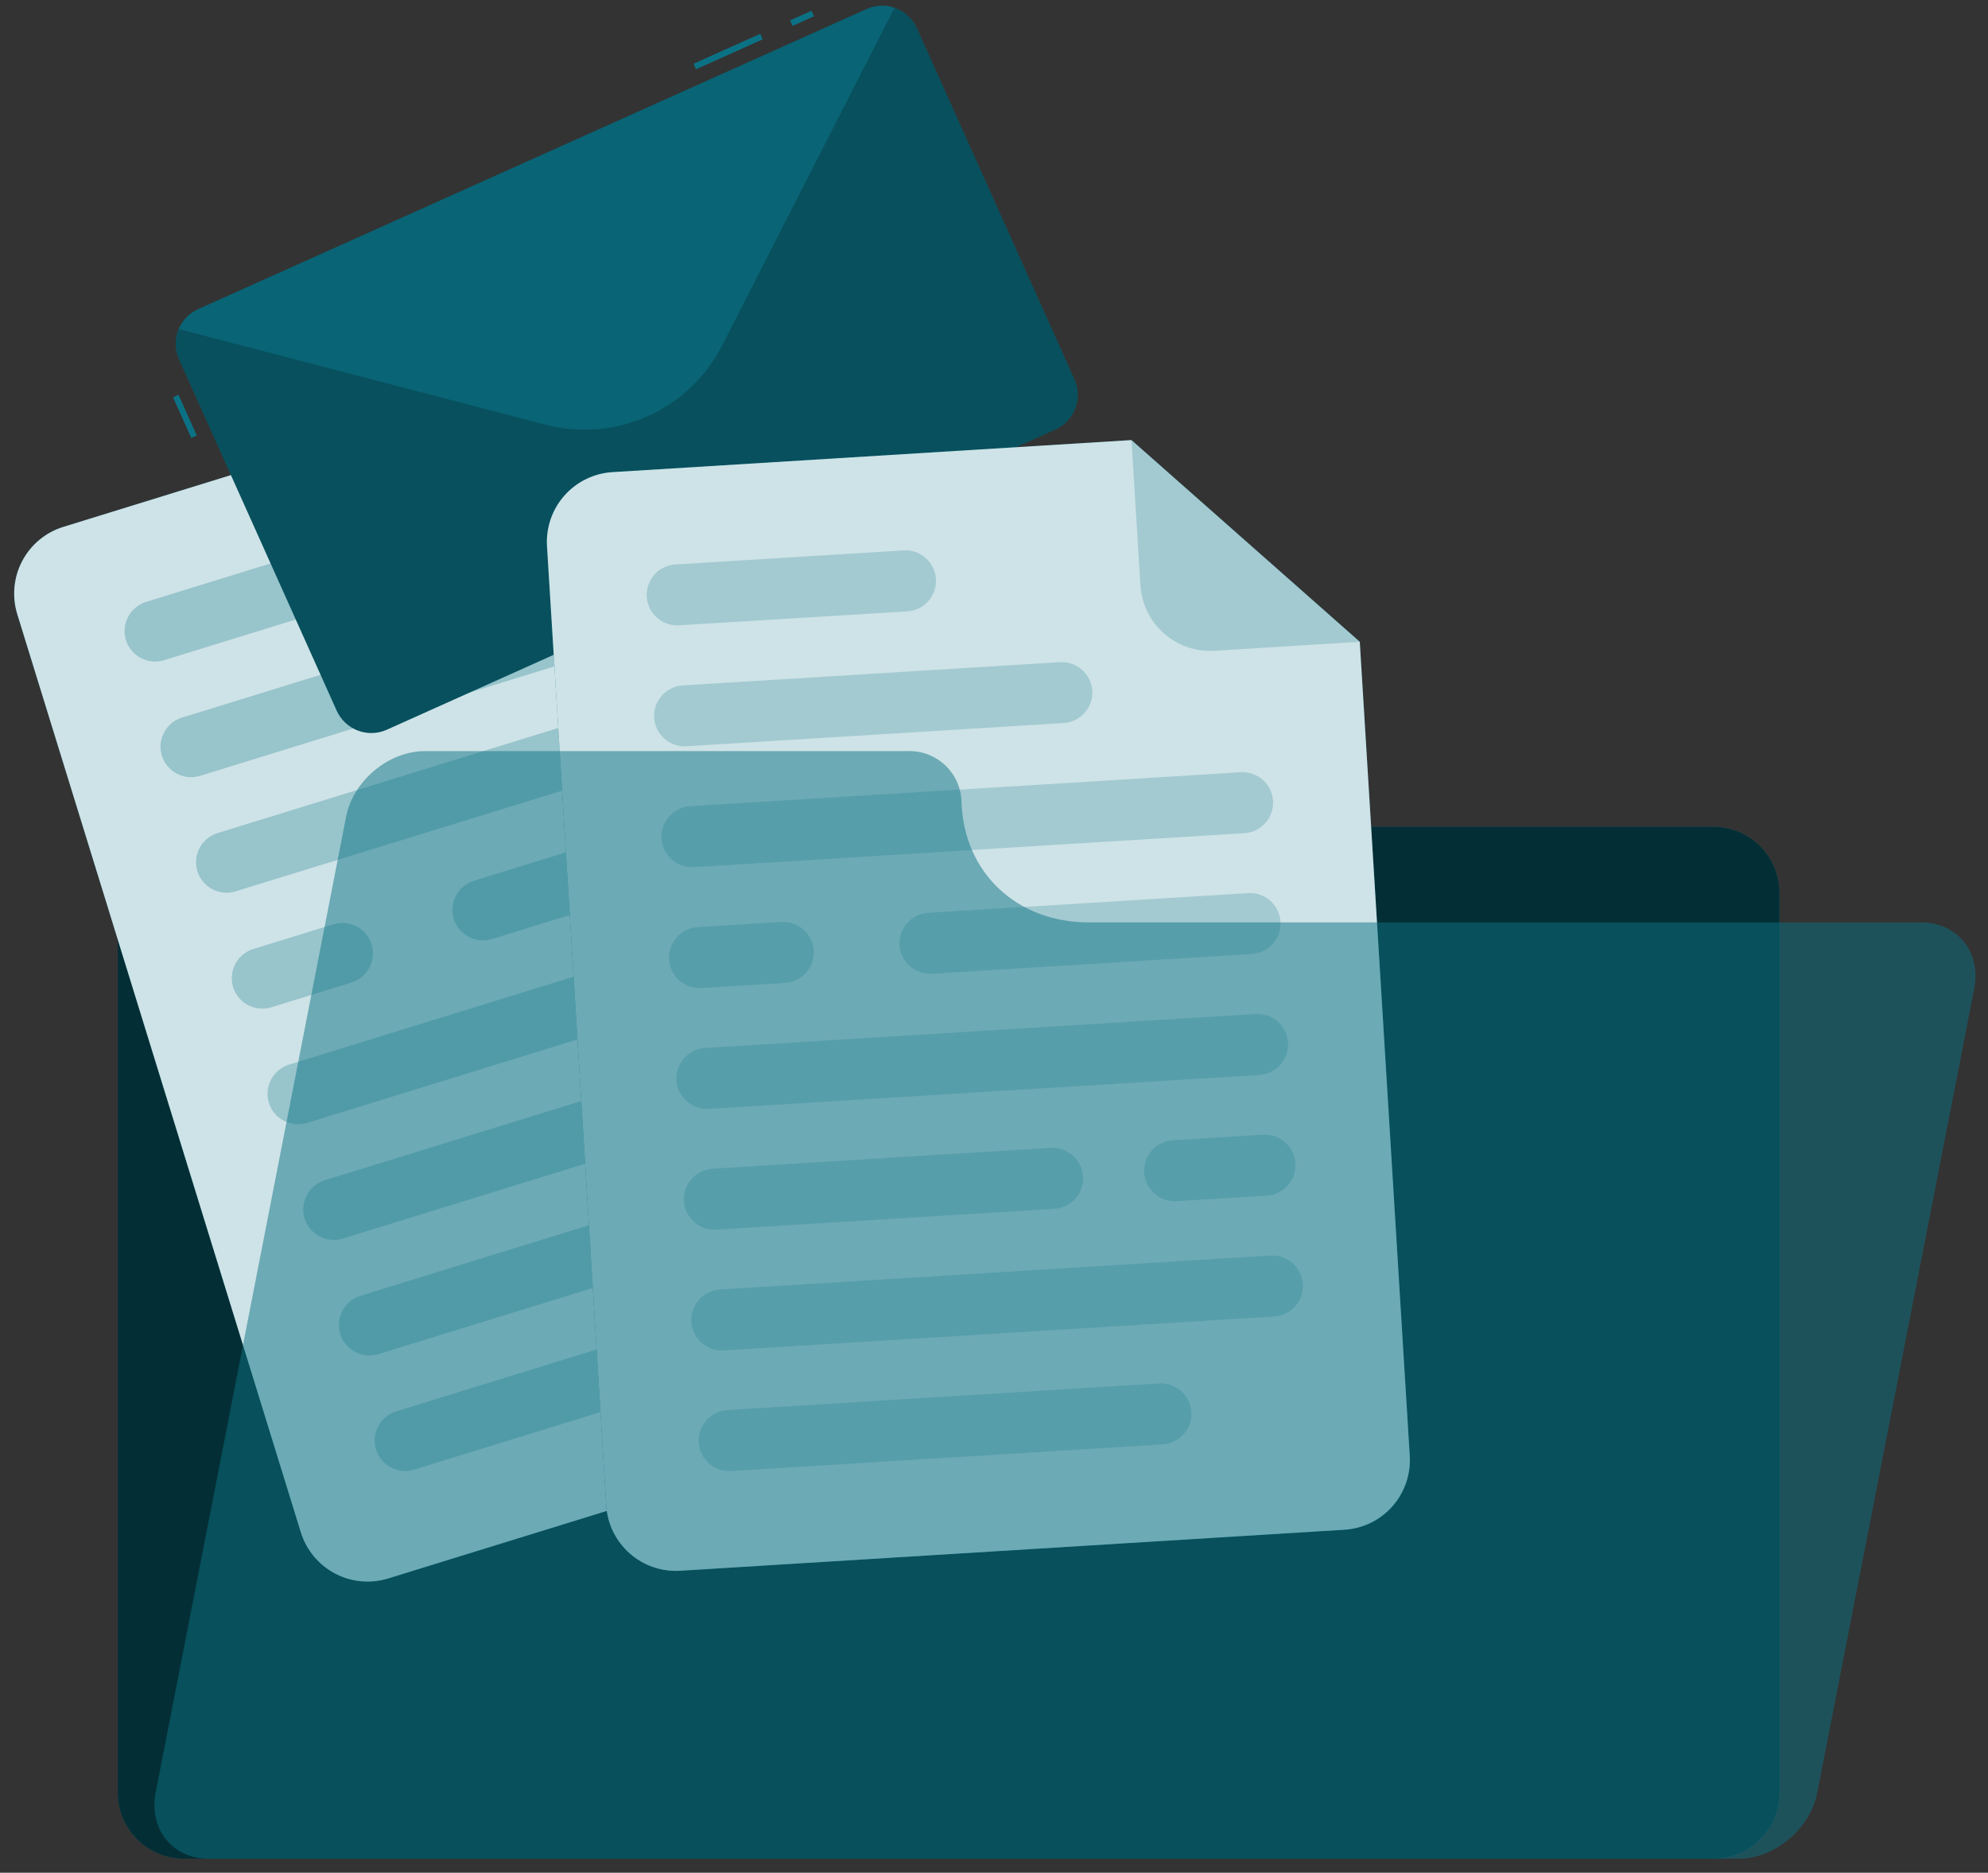<svg width="86" height="81" viewBox="0 0 86 81" fill="none" xmlns="http://www.w3.org/2000/svg">
<rect x="0" y="0" width="86" height="81" fill="#333333" stroke="none"/>
<path d="M31.586 30.572C31.44 29.94 31.085 29.377 30.578 28.973C30.071 28.57 29.442 28.35 28.794 28.35H7.958C7.198 28.35 6.47 28.652 5.932 29.189C5.395 29.727 5.093 30.455 5.093 31.215V77.527C5.093 78.287 5.395 79.016 5.932 79.553C6.47 80.09 7.198 80.392 7.958 80.392H74.111C74.871 80.392 75.6 80.09 76.137 79.553C76.674 79.016 76.976 78.287 76.976 77.527V38.625C76.976 37.865 76.674 37.136 76.137 36.599C75.6 36.062 74.871 35.76 74.111 35.76H38.105C36.591 35.76 35.123 35.247 33.939 34.305C32.755 33.362 31.925 32.046 31.586 30.572Z" fill="#0B7285"/>
<path opacity="0.6" d="M31.586 30.572C31.44 29.94 31.085 29.377 30.578 28.973C30.071 28.57 29.442 28.35 28.794 28.35H7.958C7.198 28.35 6.47 28.652 5.932 29.189C5.395 29.727 5.093 30.455 5.093 31.215V77.527C5.093 78.287 5.395 79.016 5.932 79.553C6.47 80.09 7.198 80.392 7.958 80.392H74.111C74.871 80.392 75.6 80.09 76.137 79.553C76.674 79.016 76.976 78.287 76.976 77.527V38.625C76.976 37.865 76.674 37.136 76.137 36.599C75.6 36.062 74.871 35.76 74.111 35.76H38.105C36.591 35.76 35.123 35.247 33.939 34.305C32.755 33.362 31.925 32.046 31.586 30.572Z" fill="black"/>
<path opacity="0.22" d="M24.233 16.149L26.09 22.163C26.327 22.928 26.858 23.568 27.567 23.942C28.275 24.316 29.104 24.394 29.869 24.158L35.88 22.301L24.233 16.149Z" fill="#0B7285"/>
<path d="M24.231 16.149L2.745 22.788C2.365 22.904 2.013 23.094 1.707 23.347C1.401 23.6 1.148 23.911 0.963 24.262C0.777 24.612 0.663 24.996 0.626 25.391C0.589 25.787 0.63 26.185 0.747 26.564L13.014 66.277C13.131 66.656 13.322 67.008 13.575 67.314C13.828 67.619 14.139 67.872 14.49 68.057C14.841 68.242 15.225 68.357 15.62 68.393C16.015 68.43 16.414 68.389 16.793 68.272L44.293 59.776C44.672 59.659 45.025 59.469 45.33 59.216C45.636 58.963 45.888 58.652 46.074 58.301C46.259 57.95 46.373 57.567 46.41 57.172C46.447 56.777 46.406 56.379 46.288 55.999L35.87 22.301L24.231 16.149Z" fill="#0B7285"/>
<path opacity="0.8" d="M24.231 16.149L2.745 22.788C2.365 22.904 2.013 23.094 1.707 23.347C1.401 23.6 1.148 23.911 0.963 24.262C0.777 24.612 0.663 24.996 0.626 25.391C0.589 25.787 0.63 26.185 0.747 26.564L13.014 66.277C13.131 66.656 13.322 67.008 13.575 67.314C13.828 67.619 14.139 67.872 14.49 68.057C14.841 68.242 15.225 68.357 15.62 68.393C16.015 68.43 16.414 68.389 16.793 68.272L44.293 59.776C44.672 59.659 45.025 59.469 45.33 59.216C45.636 58.963 45.888 58.652 46.074 58.301C46.259 57.95 46.373 57.567 46.41 57.172C46.447 56.777 46.406 56.379 46.288 55.999L35.87 22.301L24.231 16.149Z" fill="white"/>
<g opacity="0.28">
<path d="M35.793 58.044L17.916 63.565C17.582 63.668 17.221 63.634 16.911 63.471C16.602 63.308 16.369 63.029 16.265 62.696C16.163 62.361 16.198 62 16.361 61.691C16.525 61.383 16.804 61.151 17.137 61.047L35.014 55.523C35.349 55.42 35.711 55.455 36.02 55.618C36.33 55.782 36.562 56.061 36.666 56.395C36.767 56.73 36.733 57.091 36.569 57.4C36.406 57.709 36.127 57.94 35.793 58.044Z" fill="#0B7285"/>
</g>
<g opacity="0.28">
<path d="M16.552 25.635L7.098 28.555C6.764 28.657 6.403 28.623 6.093 28.46C5.784 28.297 5.552 28.018 5.447 27.685C5.345 27.35 5.379 26.989 5.543 26.68C5.706 26.37 5.985 26.138 6.319 26.034L15.773 23.114C16.108 23.011 16.469 23.044 16.779 23.207C17.088 23.37 17.321 23.65 17.424 23.984C17.526 24.319 17.492 24.68 17.328 24.989C17.165 25.299 16.886 25.531 16.552 25.635Z" fill="#0B7285"/>
</g>
<g opacity="0.28">
<path d="M24.273 28.733L8.646 33.559C8.313 33.659 7.953 33.624 7.645 33.46C7.338 33.297 7.107 33.019 7.003 32.686C6.9 32.352 6.934 31.991 7.097 31.682C7.26 31.373 7.539 31.142 7.873 31.038L23.499 26.212C23.834 26.109 24.195 26.143 24.505 26.306C24.814 26.469 25.046 26.748 25.151 27.081C25.252 27.417 25.216 27.779 25.052 28.088C24.887 28.397 24.607 28.629 24.273 28.733Z" fill="#0B7285"/>
</g>
<g opacity="0.28">
<path d="M32.992 31.522L10.188 38.554C9.854 38.657 9.492 38.623 9.183 38.46C8.874 38.297 8.643 38.018 8.539 37.684C8.437 37.35 8.471 36.989 8.634 36.679C8.797 36.37 9.075 36.138 9.409 36.033L32.213 29.001C32.547 28.899 32.908 28.933 33.217 29.096C33.526 29.259 33.758 29.538 33.862 29.871C33.965 30.205 33.931 30.567 33.768 30.876C33.605 31.185 33.326 31.418 32.992 31.522Z" fill="#0B7285"/>
</g>
<g opacity="0.28">
<path d="M34.534 36.52L21.277 40.617C20.943 40.718 20.582 40.684 20.273 40.52C19.964 40.357 19.733 40.078 19.629 39.744C19.527 39.41 19.561 39.049 19.724 38.741C19.887 38.432 20.166 38.2 20.499 38.096L33.755 33.999C34.09 33.898 34.451 33.932 34.76 34.096C35.069 34.259 35.301 34.538 35.407 34.871C35.508 35.206 35.474 35.566 35.31 35.875C35.147 36.184 34.868 36.416 34.534 36.52Z" fill="#0B7285"/>
</g>
<g opacity="0.28">
<path d="M15.203 42.498L11.736 43.568C11.402 43.671 11.041 43.637 10.731 43.474C10.422 43.311 10.19 43.032 10.085 42.698C9.983 42.364 10.017 42.002 10.181 41.692C10.344 41.383 10.623 41.151 10.958 41.047L14.424 39.977C14.759 39.875 15.12 39.909 15.429 40.072C15.738 40.235 15.97 40.513 16.076 40.846C16.177 41.181 16.142 41.542 15.978 41.851C15.815 42.16 15.537 42.393 15.203 42.498Z" fill="#0B7285"/>
</g>
<g opacity="0.28">
<path d="M36.084 41.526L13.28 48.571C12.946 48.672 12.585 48.638 12.276 48.474C11.967 48.311 11.735 48.032 11.631 47.698C11.529 47.364 11.563 47.003 11.726 46.694C11.889 46.385 12.168 46.153 12.501 46.049L35.306 39.004C35.64 38.903 36.001 38.937 36.309 39.1C36.618 39.263 36.85 39.541 36.954 39.874C37.057 40.209 37.023 40.57 36.86 40.879C36.697 41.189 36.418 41.421 36.084 41.526Z" fill="#0B7285"/>
</g>
<g opacity="0.28">
<path d="M28.83 49.246L14.825 53.572C14.492 53.674 14.131 53.64 13.822 53.477C13.513 53.314 13.281 53.035 13.177 52.702C13.075 52.368 13.109 52.007 13.272 51.697C13.435 51.388 13.713 51.156 14.047 51.051L28.051 46.725C28.386 46.623 28.747 46.658 29.056 46.821C29.365 46.984 29.598 47.264 29.702 47.597C29.805 47.932 29.77 48.293 29.607 48.602C29.443 48.911 29.164 49.143 28.83 49.246Z" fill="#0B7285"/>
</g>
<g opacity="0.28">
<path d="M37.629 46.525L33.891 47.679C33.556 47.781 33.195 47.746 32.886 47.583C32.577 47.419 32.344 47.14 32.24 46.806C32.138 46.472 32.173 46.111 32.336 45.802C32.5 45.493 32.779 45.262 33.112 45.158L36.85 44.004C37.184 43.901 37.545 43.935 37.854 44.098C38.163 44.261 38.395 44.54 38.498 44.874C38.601 45.208 38.567 45.57 38.404 45.879C38.241 46.188 37.962 46.421 37.629 46.525Z" fill="#0B7285"/>
</g>
<g opacity="0.28">
<path d="M39.17 51.536L16.371 58.568C16.036 58.67 15.675 58.636 15.365 58.473C15.056 58.309 14.823 58.029 14.72 57.695C14.617 57.361 14.651 57 14.815 56.691C14.979 56.382 15.258 56.15 15.592 56.047L38.394 49.002C38.729 48.901 39.09 48.935 39.399 49.099C39.708 49.262 39.94 49.541 40.045 49.874C40.098 50.041 40.116 50.216 40.101 50.39C40.085 50.564 40.035 50.733 39.954 50.887C39.872 51.042 39.761 51.178 39.627 51.29C39.492 51.401 39.337 51.485 39.17 51.536Z" fill="#0B7285"/>
</g>
<path d="M39.663 1.217L46.481 16.411C46.658 16.808 46.671 17.258 46.517 17.664C46.363 18.07 46.054 18.399 45.658 18.578L16.733 31.561C16.337 31.739 15.886 31.752 15.48 31.598C15.073 31.443 14.745 31.134 14.566 30.738L7.745 15.544C7.567 15.147 7.553 14.695 7.708 14.288C7.862 13.882 8.172 13.553 8.568 13.374L37.493 0.391C37.891 0.214 38.342 0.201 38.748 0.356C39.155 0.511 39.484 0.82 39.663 1.217Z" fill="#0B7285"/>
<path opacity="0.3" d="M39.663 1.217L46.481 16.411C46.658 16.808 46.671 17.258 46.517 17.664C46.363 18.07 46.054 18.399 45.658 18.578L16.733 31.561C16.337 31.739 15.886 31.752 15.48 31.598C15.073 31.443 14.745 31.134 14.566 30.738L7.745 15.544C7.567 15.147 7.553 14.695 7.708 14.288C7.862 13.882 8.172 13.553 8.568 13.374L37.493 0.391C37.891 0.214 38.342 0.201 38.748 0.356C39.155 0.511 39.484 0.82 39.663 1.217Z" fill="black"/>
<path d="M35.106 0.467L34.181 0.881L34.288 1.119L35.212 0.704L35.106 0.467Z" fill="#0B7285"/>
<path d="M32.887 1.463L30.005 2.756L30.111 2.994L32.994 1.701L32.887 1.463Z" fill="#0B7285"/>
<path d="M7.723 17.078L7.486 17.185L8.275 18.943L8.513 18.837L7.723 17.078Z" fill="#0B7285"/>
<path opacity="0.6" d="M38.697 0.337L31.238 14.948C30.545 16.302 29.412 17.38 28.024 18.002C26.637 18.625 25.078 18.756 23.607 18.372L7.732 14.234C7.895 13.853 8.194 13.547 8.571 13.375L37.496 0.391C37.875 0.222 38.304 0.203 38.697 0.337Z" fill="#0B7285"/>
<path d="M48.945 19.035L26.5 20.421C26.103 20.444 25.715 20.546 25.358 20.72C25 20.893 24.681 21.136 24.418 21.433C24.154 21.73 23.952 22.077 23.823 22.452C23.693 22.828 23.639 23.225 23.663 23.622L26.224 65.105C26.247 65.502 26.349 65.89 26.523 66.247C26.698 66.605 26.941 66.924 27.238 67.187C27.536 67.451 27.883 67.652 28.259 67.781C28.635 67.91 29.033 67.964 29.43 67.939L58.157 66.165C58.553 66.141 58.94 66.04 59.297 65.866C59.654 65.692 59.972 65.449 60.235 65.152C60.498 64.854 60.699 64.508 60.828 64.133C60.957 63.757 61.01 63.36 60.985 62.964L58.823 27.76L48.945 19.035Z" fill="#0B7285"/>
<path opacity="0.8" d="M48.945 19.035L26.5 20.421C26.103 20.444 25.715 20.546 25.358 20.72C25 20.893 24.681 21.136 24.418 21.433C24.154 21.73 23.952 22.077 23.823 22.452C23.693 22.828 23.639 23.225 23.663 23.622L26.224 65.105C26.247 65.502 26.349 65.89 26.523 66.247C26.698 66.605 26.941 66.924 27.238 67.187C27.536 67.451 27.883 67.652 28.259 67.781C28.635 67.91 29.033 67.964 29.43 67.939L58.157 66.165C58.553 66.141 58.94 66.04 59.297 65.866C59.654 65.692 59.972 65.449 60.235 65.152C60.498 64.854 60.699 64.508 60.828 64.133C60.957 63.757 61.01 63.36 60.985 62.964L58.823 27.76L48.945 19.035Z" fill="white"/>
<g opacity="0.22">
<path d="M50.301 62.472L31.624 63.626C31.276 63.646 30.933 63.527 30.671 63.295C30.41 63.064 30.25 62.738 30.228 62.389C30.208 62.04 30.327 61.698 30.558 61.436C30.789 61.174 31.114 61.014 31.463 60.99L50.139 59.839C50.488 59.819 50.831 59.937 51.093 60.168C51.355 60.399 51.515 60.725 51.538 61.074C51.559 61.423 51.44 61.766 51.208 62.029C50.976 62.291 50.65 62.45 50.301 62.472Z" fill="#0B7285"/>
</g>
<g opacity="0.22">
<path d="M39.253 26.443L29.374 27.047C29.026 27.067 28.683 26.949 28.421 26.718C28.159 26.486 27.999 26.161 27.976 25.813C27.956 25.463 28.075 25.12 28.306 24.858C28.538 24.597 28.864 24.437 29.213 24.414L39.092 23.805C39.44 23.784 39.783 23.902 40.044 24.134C40.306 24.365 40.465 24.691 40.488 25.039C40.51 25.389 40.392 25.733 40.161 25.996C39.929 26.259 39.603 26.42 39.253 26.443Z" fill="#0B7285"/>
</g>
<g opacity="0.22">
<path d="M46.018 31.273L29.695 32.279C29.346 32.3 29.003 32.182 28.741 31.951C28.479 31.719 28.319 31.393 28.297 31.044C28.276 30.695 28.395 30.351 28.627 30.089C28.858 29.827 29.185 29.668 29.534 29.645L45.853 28.64C46.203 28.619 46.546 28.737 46.808 28.968C47.07 29.2 47.23 29.526 47.252 29.875C47.273 30.224 47.154 30.567 46.923 30.829C46.692 31.091 46.366 31.25 46.018 31.273Z" fill="#0B7285"/>
</g>
<g opacity="0.22">
<path d="M53.842 36.037L30.022 37.506C29.672 37.527 29.327 37.409 29.064 37.177C28.801 36.945 28.641 36.618 28.618 36.269C28.597 35.92 28.715 35.577 28.947 35.316C29.178 35.054 29.504 34.895 29.852 34.873L53.675 33.401C54.024 33.381 54.367 33.5 54.628 33.732C54.89 33.964 55.049 34.289 55.071 34.638C55.092 34.986 54.974 35.328 54.744 35.59C54.514 35.852 54.19 36.013 53.842 36.037Z" fill="#0B7285"/>
</g>
<g opacity="0.22">
<path d="M54.158 41.261L40.311 42.116C39.962 42.136 39.619 42.018 39.357 41.787C39.095 41.556 38.935 41.23 38.912 40.881C38.891 40.532 39.009 40.189 39.24 39.927C39.472 39.664 39.798 39.505 40.147 39.483L53.995 38.629C54.343 38.607 54.687 38.725 54.949 38.956C55.211 39.188 55.371 39.514 55.393 39.863C55.414 40.212 55.295 40.555 55.064 40.817C54.833 41.079 54.507 41.239 54.158 41.261Z" fill="#0B7285"/>
</g>
<g opacity="0.22">
<path d="M33.964 42.511L30.341 42.735C29.992 42.755 29.649 42.637 29.388 42.406C29.126 42.174 28.967 41.849 28.945 41.5C28.924 41.151 29.042 40.808 29.274 40.546C29.505 40.284 29.831 40.124 30.179 40.102L33.802 39.878C34.151 39.858 34.494 39.977 34.756 40.208C35.018 40.44 35.178 40.766 35.201 41.115C35.221 41.464 35.102 41.806 34.87 42.068C34.638 42.329 34.312 42.489 33.964 42.511Z" fill="#0B7285"/>
</g>
<g opacity="0.22">
<path d="M54.487 46.492L30.664 47.961C30.315 47.981 29.972 47.863 29.71 47.632C29.448 47.401 29.288 47.075 29.265 46.726C29.245 46.377 29.364 46.034 29.596 45.772C29.828 45.51 30.154 45.35 30.503 45.328L54.323 43.859C54.672 43.838 55.016 43.957 55.278 44.188C55.54 44.42 55.699 44.747 55.721 45.096C55.742 45.444 55.624 45.787 55.392 46.049C55.161 46.31 54.836 46.47 54.487 46.492Z" fill="#0B7285"/>
</g>
<g opacity="0.22">
<path d="M45.614 52.281L30.985 53.184C30.636 53.205 30.293 53.086 30.031 52.854C29.769 52.622 29.609 52.296 29.587 51.947C29.567 51.599 29.685 51.256 29.917 50.994C30.149 50.733 30.475 50.574 30.824 50.551L45.453 49.648C45.802 49.628 46.144 49.747 46.406 49.978C46.667 50.21 46.827 50.536 46.849 50.885C46.87 51.234 46.752 51.577 46.52 51.838C46.289 52.1 45.963 52.259 45.614 52.281Z" fill="#0B7285"/>
</g>
<g opacity="0.22">
<path d="M54.802 51.713L50.895 51.953C50.546 51.974 50.204 51.855 49.942 51.624C49.68 51.392 49.521 51.067 49.499 50.718C49.478 50.369 49.596 50.026 49.827 49.764C50.058 49.502 50.384 49.342 50.733 49.32L54.64 49.08C54.989 49.059 55.333 49.177 55.595 49.408C55.857 49.64 56.017 49.966 56.039 50.315C56.059 50.664 55.94 51.007 55.708 51.269C55.476 51.531 55.151 51.69 54.802 51.713Z" fill="#0B7285"/>
</g>
<g opacity="0.22">
<path d="M55.126 56.94L31.306 58.408C30.957 58.429 30.614 58.311 30.352 58.08C30.09 57.848 29.93 57.523 29.908 57.174C29.887 56.825 30.005 56.482 30.236 56.22C30.468 55.958 30.793 55.798 31.142 55.775L54.965 54.306C55.314 54.286 55.656 54.404 55.918 54.636C56.179 54.867 56.339 55.193 56.361 55.541C56.382 55.89 56.264 56.233 56.033 56.496C55.801 56.758 55.475 56.917 55.126 56.94Z" fill="#0B7285"/>
</g>
<path opacity="0.22" d="M48.947 19.035L49.335 25.317C49.36 25.713 49.462 26.101 49.636 26.457C49.809 26.814 50.052 27.133 50.349 27.396C50.647 27.659 50.993 27.86 51.368 27.989C51.743 28.119 52.14 28.172 52.536 28.148L58.826 27.76L48.947 19.035Z" fill="#0B7285"/>
<path opacity="0.5" d="M41.595 34.709C41.591 34.408 41.526 34.111 41.406 33.835C41.285 33.559 41.11 33.31 40.892 33.103C40.673 32.896 40.415 32.735 40.134 32.629C39.852 32.523 39.551 32.475 39.251 32.487H18.389C16.808 32.487 15.264 33.771 14.967 35.352L6.734 77.531C6.427 79.112 7.458 80.396 9.039 80.396H75.192C76.773 80.396 78.304 79.115 78.614 77.531L85.404 42.762C85.711 41.178 84.68 39.897 83.099 39.897H47.103C43.978 39.897 41.702 37.746 41.595 34.709Z" fill="#0B7285"/>
</svg>
